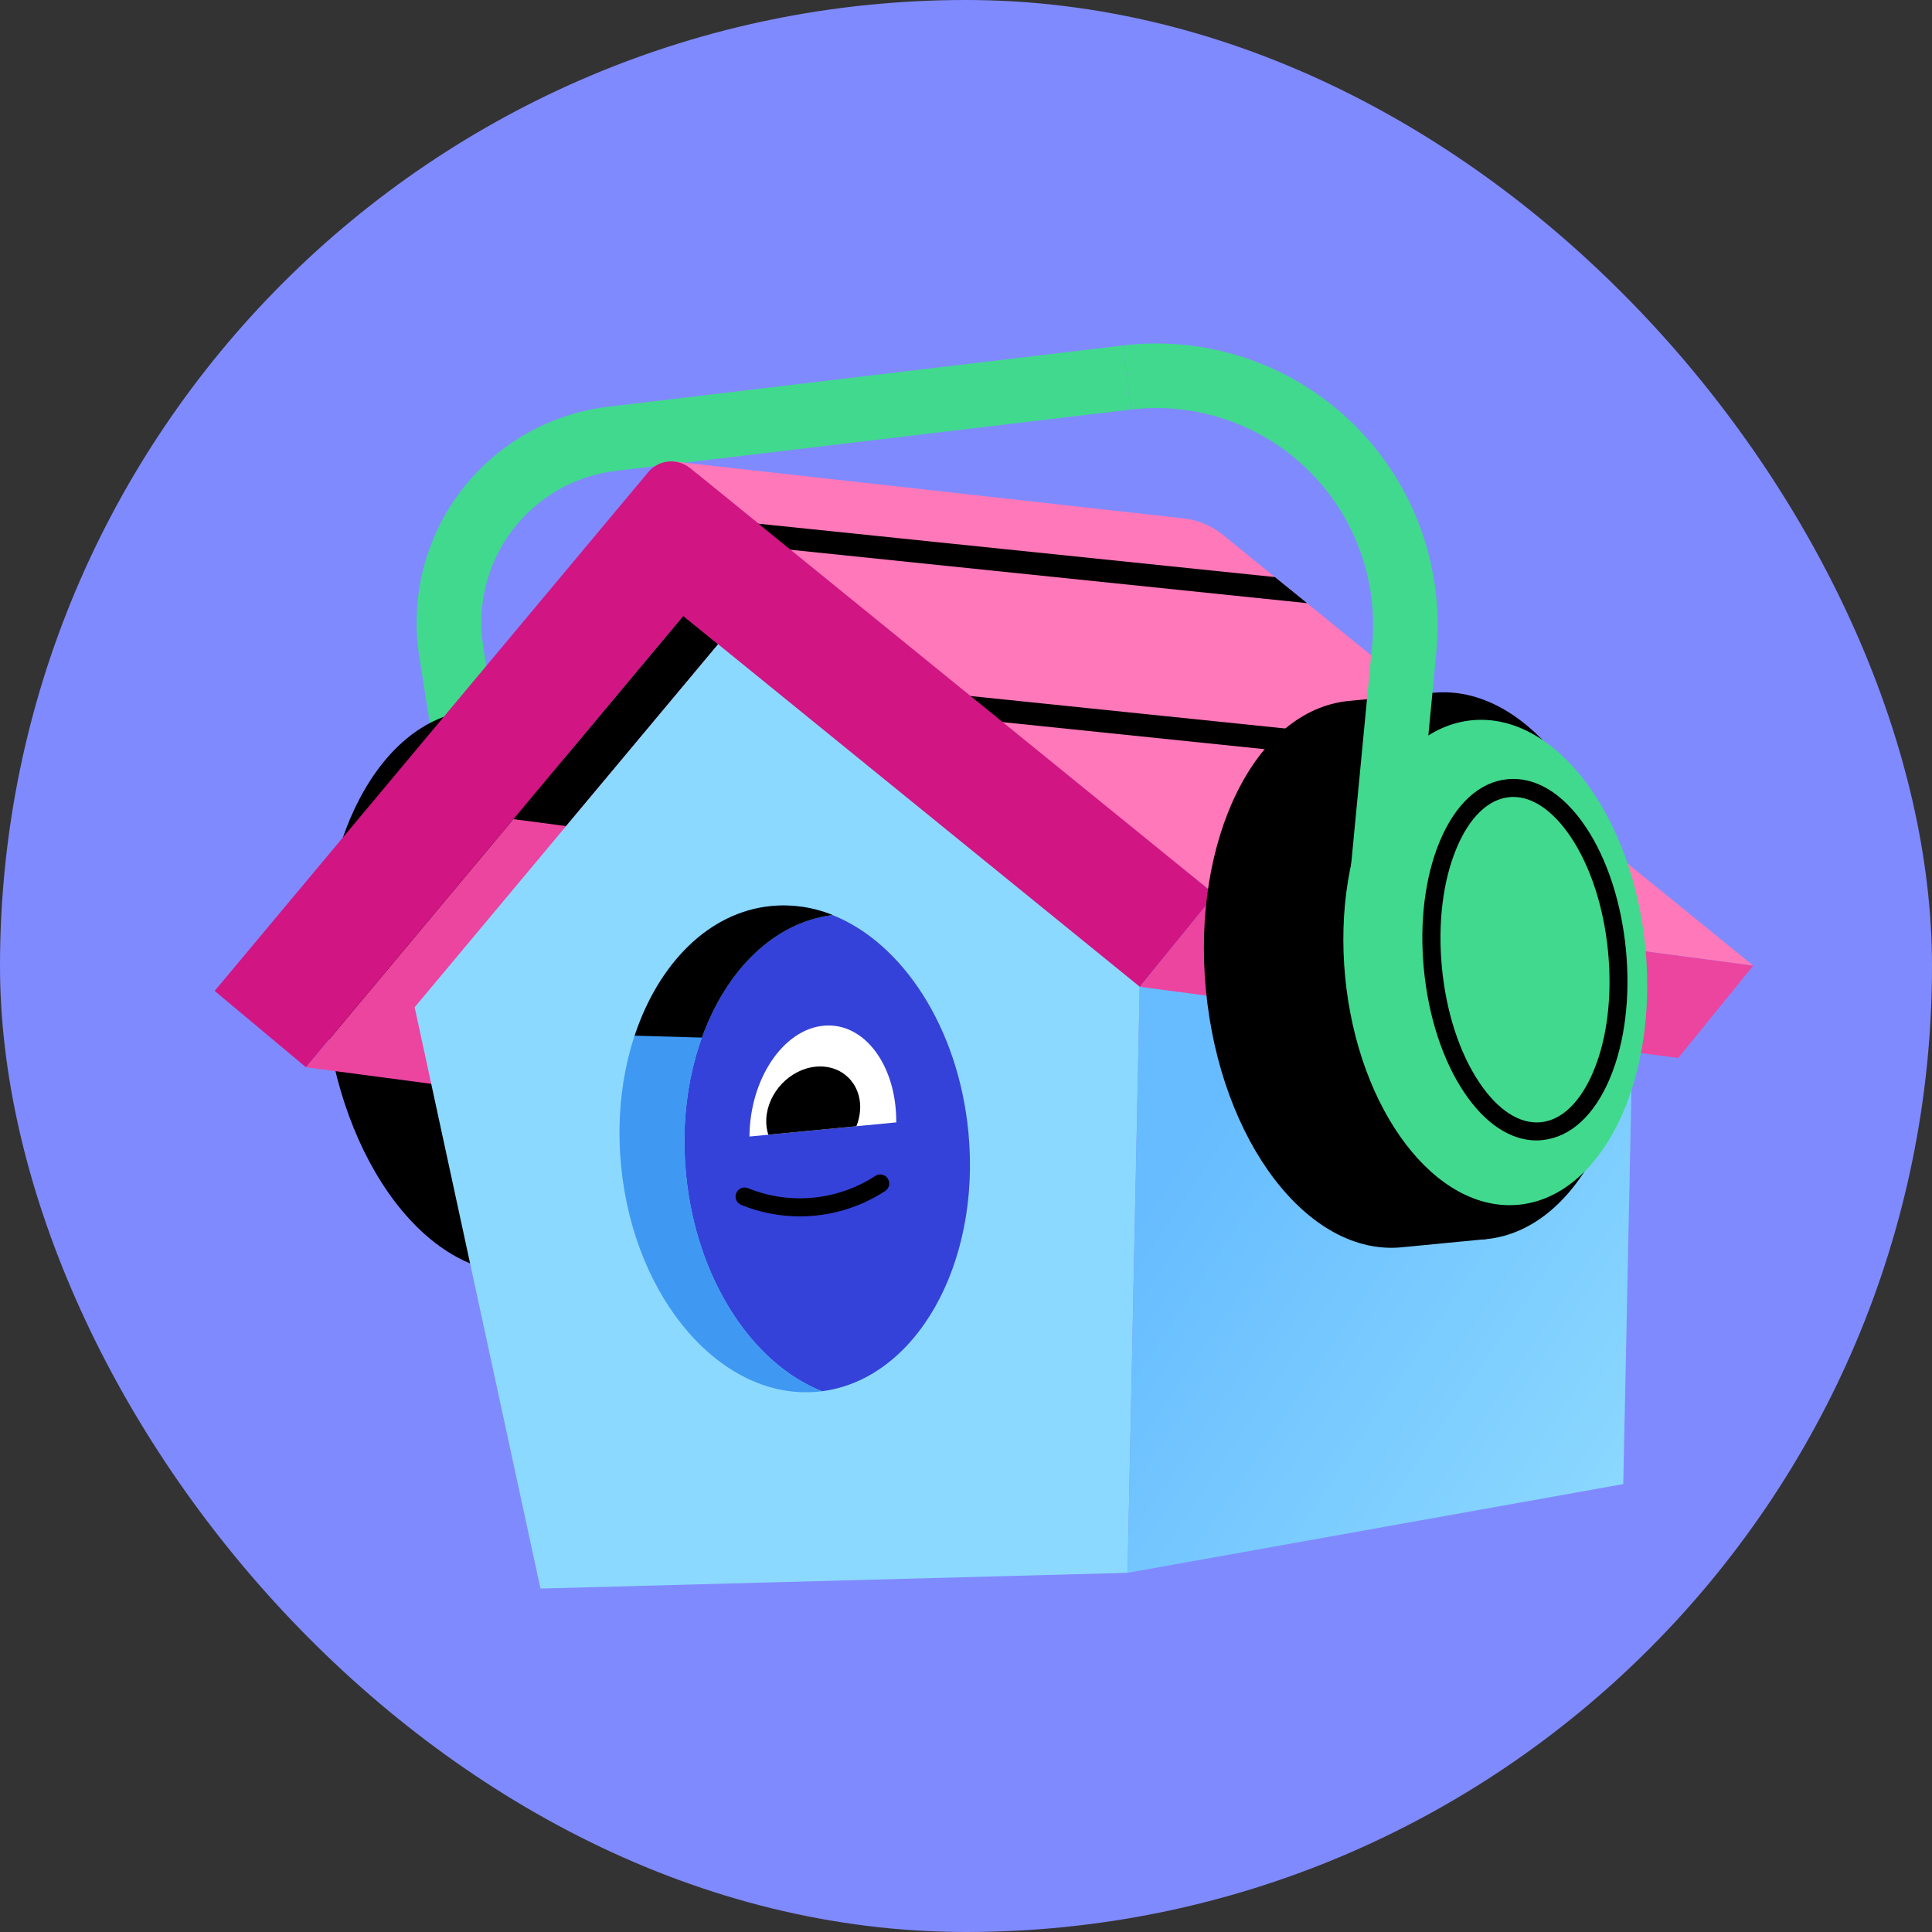 <svg width="70" height="70" viewBox="0 0 70 70" fill="none" xmlns="http://www.w3.org/2000/svg">
<rect x="0" y="0" width="70" height="70" fill="#333333" stroke="none"/>
<rect width="70" height="70" rx="35" fill="#808AFF"/>
<path d="M16.075 29.383L15.19 23.776C15.026 22.73 15.074 21.662 15.332 20.635C15.59 19.609 16.053 18.645 16.692 17.801C17.331 16.957 18.134 16.251 19.052 15.724C19.97 15.198 20.985 14.862 22.036 14.736L40.69 12.516L40.968 14.839L22.318 17.059C21.579 17.148 20.866 17.384 20.22 17.753C19.575 18.123 19.011 18.62 18.561 19.213C18.112 19.806 17.787 20.483 17.606 21.205C17.424 21.926 17.39 22.677 17.506 23.412L18.386 29.017L16.075 29.383Z" fill="#41D98D"/>
<path d="M19.06 46.095C15.576 46.432 12.313 42.147 11.77 36.525C11.228 30.903 13.612 26.074 17.096 25.738L20.237 25.434L22.201 45.796L19.06 46.095Z" fill="black"/>
<path d="M26.258 22.169L28.066 40.914L11.084 38.669L24.755 22.314L26.258 22.169Z" fill="#EB459F"/>
<path d="M26.02 23.34L20.511 29.93L18.6 29.678L24.755 22.314L26.02 23.34Z" fill="black"/>
<path d="M41.331 33.958L26.927 22.256L15.024 36.495L19.582 57.556L40.854 56.986L41.331 33.958Z" fill="#8CD9FF"/>
<path d="M59.176 36.317L58.814 53.771L40.855 56.986L41.331 33.958L59.176 36.317Z" fill="url(#paint0_linear_331_2207)"/>
<path d="M35.087 41.017C35.549 45.81 33.183 49.974 29.779 50.407C27.252 49.407 25.22 46.338 24.854 42.543C24.391 37.747 26.759 33.583 30.161 33.153C32.691 34.155 34.721 37.224 35.087 41.017Z" fill="#3442D9"/>
<path d="M29.784 50.407C29.738 50.415 29.69 50.419 29.643 50.423C26.168 50.759 22.97 47.091 22.502 42.231C22.034 37.371 24.471 33.16 27.945 32.824C28.701 32.752 29.462 32.864 30.165 33.149C26.763 33.582 24.395 37.742 24.858 42.538C25.224 46.338 27.256 49.407 29.784 50.407Z" fill="#3F99F2"/>
<path d="M25.431 37.594C26.309 35.157 28.031 33.423 30.165 33.153C29.462 32.868 28.701 32.757 27.946 32.828C25.683 33.045 23.862 34.909 22.994 37.524L25.431 37.594Z" fill="black"/>
<path d="M63.523 34.987L44.304 19.377C43.897 19.047 43.403 18.84 42.882 18.782L24.329 16.713L44.018 32.408L63.523 34.987Z" fill="#FF78B9"/>
<path d="M47.358 21.853L28.308 19.884L26.6 19.708C26.546 19.702 26.494 19.686 26.447 19.66C26.399 19.635 26.357 19.6 26.323 19.558C26.289 19.516 26.264 19.468 26.248 19.417C26.233 19.365 26.228 19.311 26.234 19.257C26.239 19.204 26.255 19.152 26.281 19.104C26.306 19.057 26.341 19.015 26.383 18.981C26.425 18.947 26.473 18.921 26.525 18.906C26.576 18.891 26.631 18.886 26.684 18.891L27.117 18.937L46.191 20.908L47.358 21.853Z" fill="black"/>
<path d="M55.041 28.096L36.161 26.147L34.201 25.945C34.093 25.934 33.994 25.88 33.925 25.796C33.856 25.711 33.824 25.603 33.835 25.495C33.846 25.386 33.9 25.287 33.985 25.218C34.069 25.15 34.178 25.117 34.286 25.129L34.974 25.199L53.877 27.149L55.041 28.096Z" fill="black"/>
<path d="M25.003 16.961L27.52 19.006L11.084 38.667L7.777 35.903L23.49 17.103C23.673 16.885 23.934 16.748 24.217 16.722C24.5 16.695 24.783 16.781 25.003 16.961Z" fill="#D11583"/>
<path d="M25.279 17.187L22.561 20.532L41.3 35.755L44.018 32.41L25.279 17.187Z" fill="#D11583"/>
<path d="M63.524 34.988L44.018 32.408L41.301 35.754L60.806 38.333L63.524 34.988Z" fill="#EB459F"/>
<path d="M50.782 45.192C47.395 45.517 44.221 41.352 43.694 35.885C43.166 30.417 45.485 25.722 48.872 25.396L51.933 25.101L53.843 44.896L50.782 45.192Z" fill="black"/>
<path d="M53.842 44.897C57.229 44.57 59.547 39.874 59.02 34.407C58.493 28.941 55.319 24.774 51.932 25.101C48.545 25.427 46.226 30.124 46.754 35.59C47.281 41.057 50.454 45.224 53.842 44.897Z" fill="black"/>
<path d="M55.024 43.65C58.028 43.36 60.084 39.196 59.616 34.349C59.149 29.501 56.334 25.807 53.331 26.096C50.327 26.386 48.271 30.551 48.738 35.398C49.206 40.245 52.02 43.94 55.024 43.65Z" fill="#41D98D"/>
<path d="M55.671 41.32C54.727 41.32 53.802 40.707 53.045 39.574C52.272 38.416 51.756 36.836 51.59 35.123C51.424 33.411 51.63 31.766 52.167 30.478C52.733 29.127 53.604 28.329 54.621 28.232C55.638 28.134 56.644 28.75 57.457 29.965C58.23 31.121 58.746 32.702 58.911 34.414C59.075 36.126 58.872 37.777 58.334 39.06C57.769 40.411 56.897 41.208 55.881 41.307C55.812 41.317 55.742 41.32 55.671 41.32ZM54.832 28.875C54.783 28.875 54.734 28.875 54.687 28.883C53.921 28.956 53.242 29.613 52.774 30.73C52.278 31.916 52.089 33.454 52.244 35.063C52.399 36.671 52.878 38.144 53.592 39.212C54.264 40.221 55.059 40.735 55.822 40.661C56.584 40.588 57.267 39.931 57.734 38.812C58.231 37.628 58.418 36.09 58.263 34.48C58.108 32.874 57.629 31.4 56.916 30.331C56.282 29.386 55.548 28.875 54.832 28.875Z" fill="black"/>
<path d="M51.066 33.803L48.738 33.58L49.712 23.418C49.829 22.248 49.682 21.067 49.281 19.962C48.88 18.856 48.237 17.855 47.397 17.032C46.558 16.208 45.545 15.584 44.432 15.204C43.319 14.825 42.135 14.7 40.968 14.839L40.691 12.516C42.206 12.336 43.742 12.498 45.186 12.99C46.63 13.482 47.945 14.293 49.034 15.361C50.123 16.429 50.958 17.728 51.478 19.162C51.998 20.596 52.19 22.129 52.039 23.647L51.066 33.803Z" fill="#41D98D"/>
<path d="M32.473 40.666L27.155 41.179C27.168 39.104 28.368 37.306 29.837 37.164C31.306 37.022 32.486 38.59 32.473 40.666Z" fill="white"/>
<path d="M27.764 40.536C27.815 39.584 28.618 38.738 29.557 38.648C30.496 38.558 31.215 39.256 31.164 40.208C31.151 40.413 31.106 40.615 31.029 40.806L27.836 41.113C27.778 40.926 27.753 40.731 27.764 40.536Z" fill="black"/>
<path d="M28.981 44.072C28.252 44.072 27.53 43.931 26.855 43.656C26.815 43.64 26.779 43.616 26.748 43.586C26.718 43.556 26.694 43.52 26.677 43.48C26.66 43.441 26.652 43.398 26.651 43.355C26.651 43.312 26.659 43.27 26.676 43.23C26.692 43.19 26.716 43.154 26.746 43.123C26.776 43.093 26.812 43.069 26.852 43.052C26.891 43.035 26.934 43.027 26.977 43.026C27.02 43.026 27.062 43.035 27.102 43.051C27.849 43.354 28.659 43.472 29.462 43.394C30.265 43.317 31.038 43.046 31.714 42.606C31.75 42.582 31.79 42.566 31.832 42.558C31.874 42.55 31.918 42.551 31.96 42.56C32.002 42.569 32.041 42.586 32.077 42.61C32.112 42.634 32.142 42.665 32.166 42.701C32.189 42.737 32.205 42.778 32.213 42.82C32.221 42.862 32.22 42.905 32.212 42.947C32.203 42.989 32.186 43.029 32.161 43.065C32.137 43.1 32.106 43.13 32.07 43.154C31.151 43.753 30.078 44.072 28.981 44.072Z" fill="black"/>
<defs>
<linearGradient id="paint0_linear_331_2207" x1="42.736" y1="41.77" x2="59.997" y2="53.364" gradientUnits="userSpaceOnUse">
<stop stop-color="#66BCFF"/>
<stop offset="1" stop-color="#8CD9FF"/>
</linearGradient>
</defs>
</svg>
